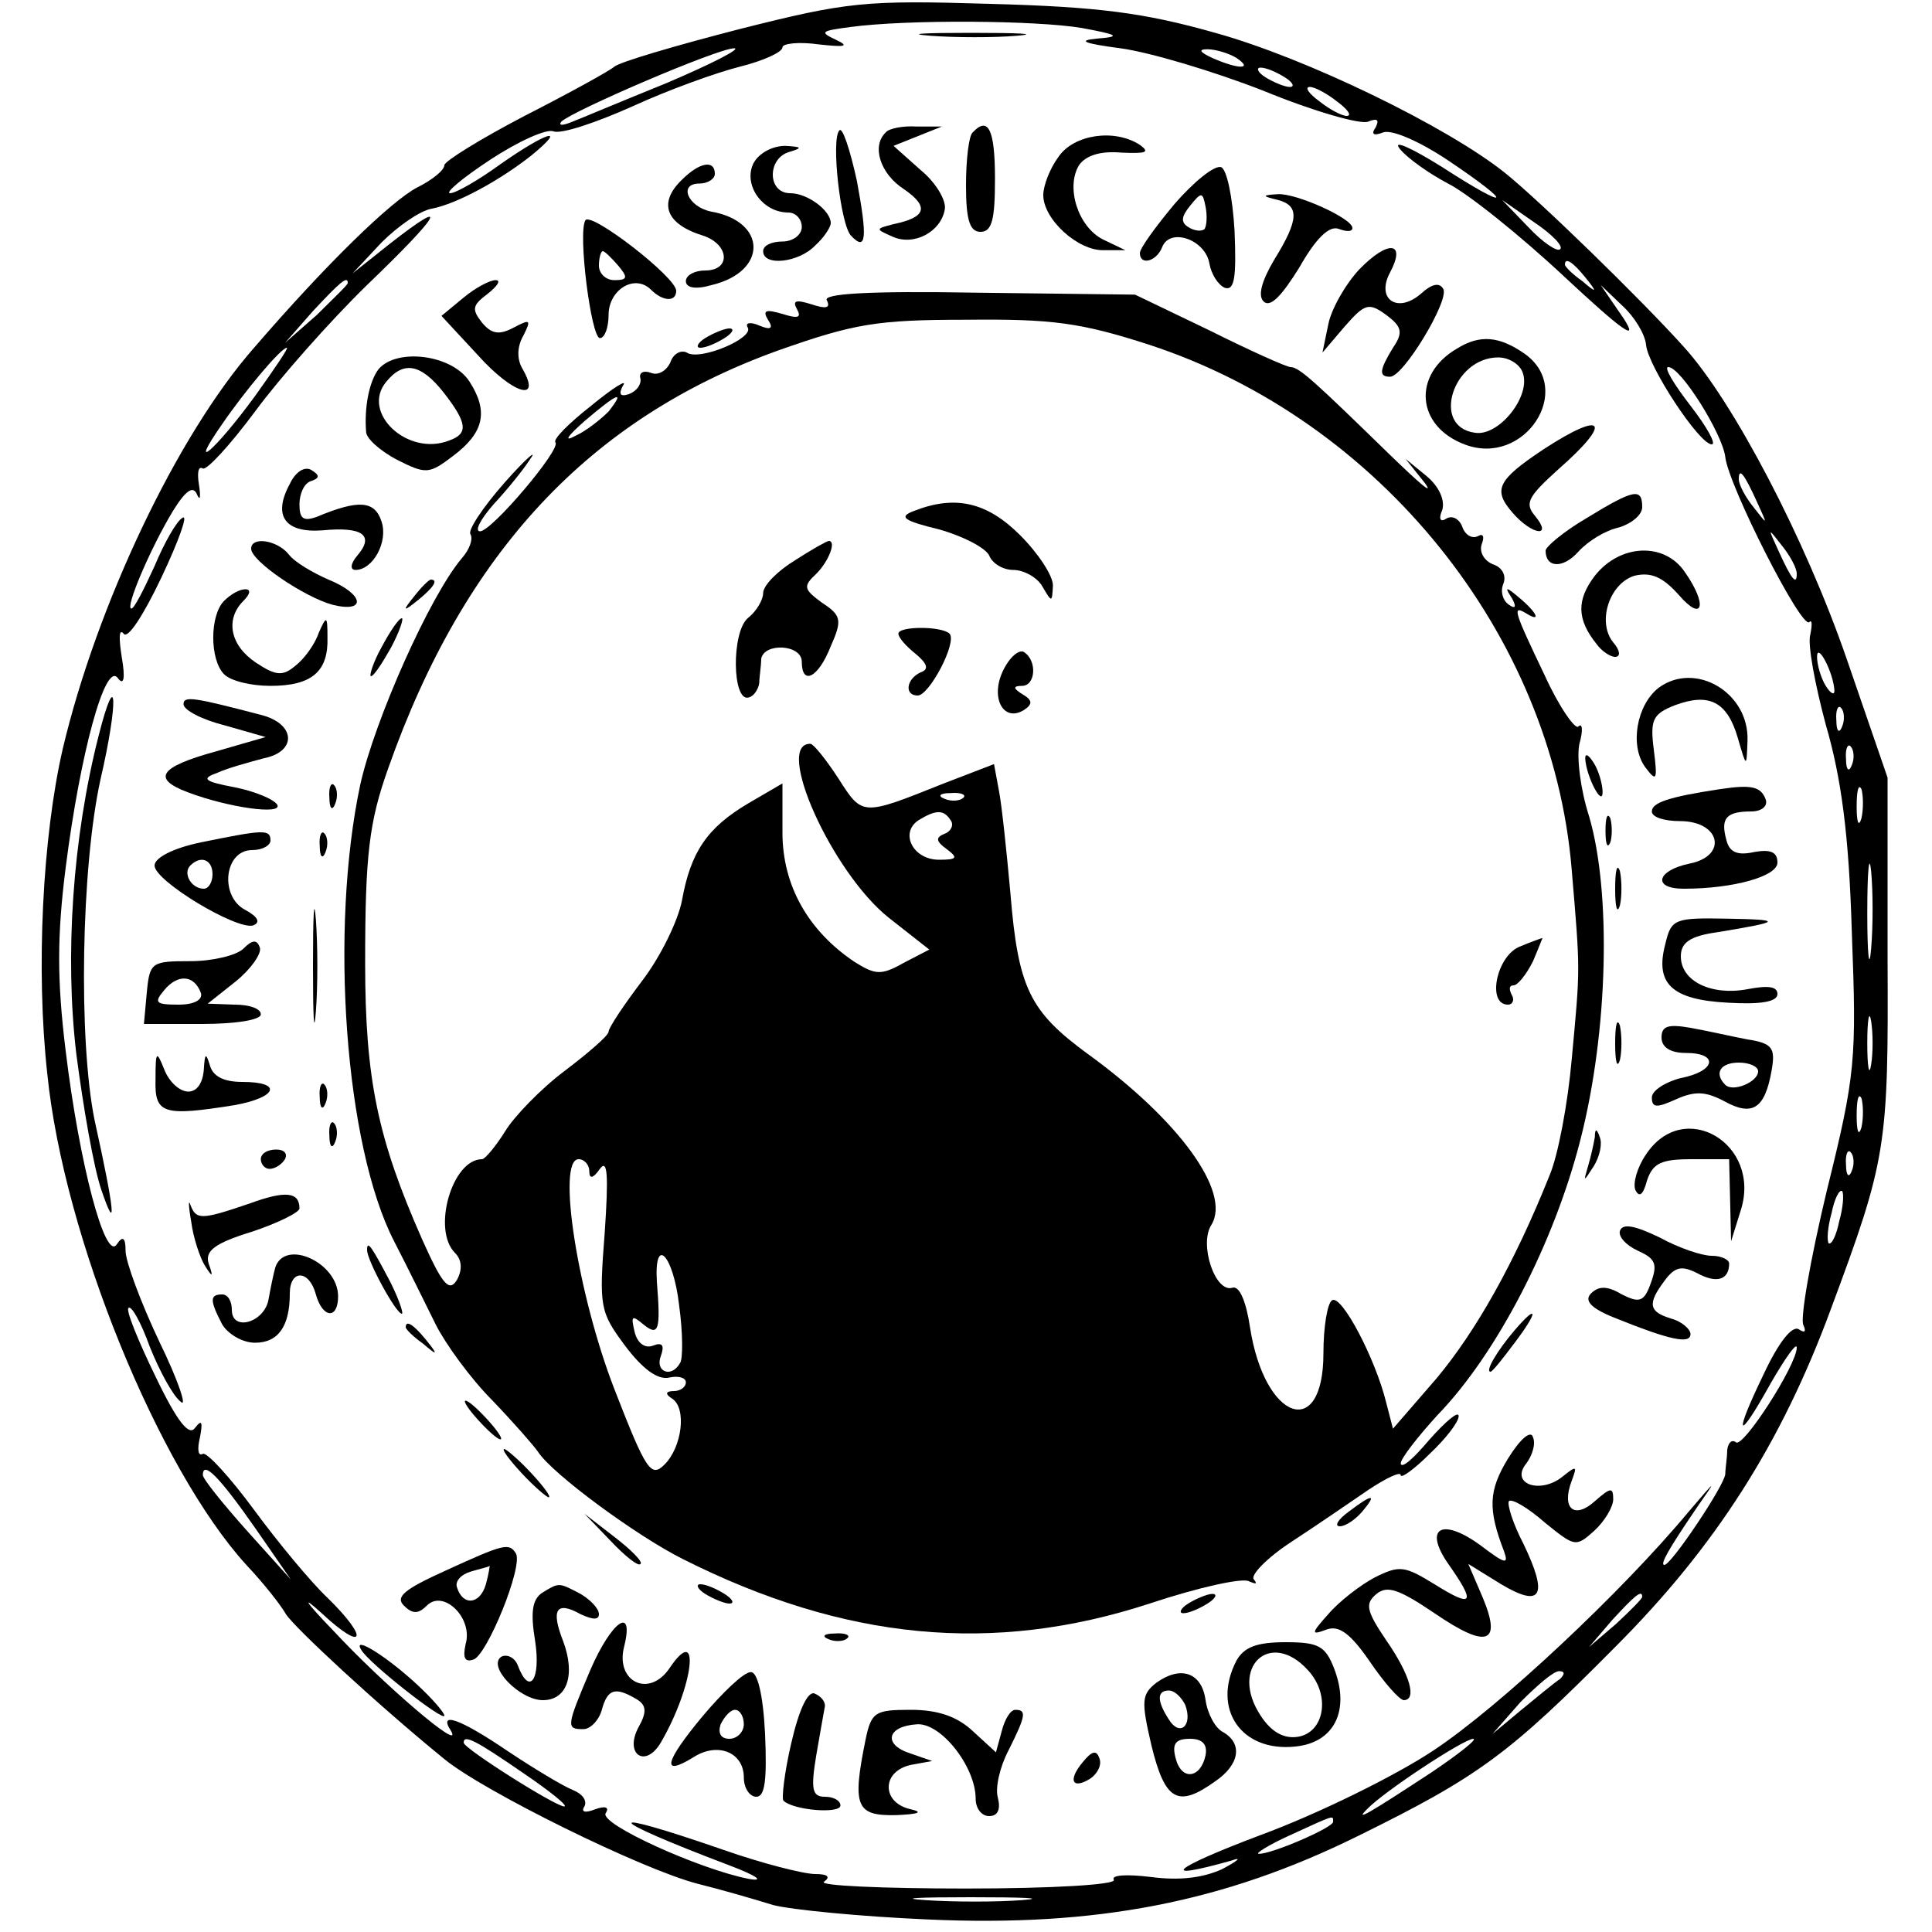 <?xml version="1.0" standalone="no"?>
<!DOCTYPE svg PUBLIC "-//W3C//DTD SVG 20010904//EN"
 "http://www.w3.org/TR/2001/REC-SVG-20010904/DTD/svg10.dtd">
<svg version="1.0" xmlns="http://www.w3.org/2000/svg"
 width="200pt" height="200pt" viewBox="0 0 200 200"
 preserveAspectRatio="xMidYMid meet">

<g transform="translate(0,200) scale(0.1,-0.1)"
fill="#000000" stroke="none">
<path d="M766 1970 c-66 -17 -124 -34 -130 -39 -6 -5 -48 -28 -93 -51 -46 -24
-83 -47 -83 -51 0 -5 -12 -15 -28 -23 -27 -14 -94 -79 -169 -166 -80 -91 -163
-267 -198 -415 -21 -91 -28 -229 -16 -337 17 -168 115 -408 206 -508 18 -19
36 -42 41 -51 9 -14 94 -93 164 -150 40 -33 204 -114 262 -129 24 -6 59 -16
78 -22 19 -5 91 -12 160 -15 175 -8 307 18 445 86 126 62 157 85 267 196 104
104 172 211 223 349 58 156 60 168 59 366 l0 185 -42 122 c-43 125 -118 268
-169 324 -45 50 -150 152 -185 180 -60 48 -206 119 -300 145 -74 21 -122 27
-233 30 -130 4 -148 2 -259 -26z m354 1 c38 -7 41 -9 15 -11 -20 -2 -13 -5 25
-10 30 -4 97 -24 148 -44 51 -21 100 -35 108 -32 10 4 12 2 8 -6 -5 -7 -2 -9
8 -5 9 3 37 -9 67 -29 70 -47 65 -53 -6 -7 -32 20 -52 29 -44 19 8 -10 31 -26
50 -36 20 -10 74 -53 121 -97 59 -55 77 -68 61 -43 l-24 35 23 -22 c12 -11 23
-29 24 -40 2 -22 55 -103 68 -103 5 0 -5 18 -22 40 -17 22 -28 40 -23 40 13 0
56 -69 59 -93 3 -29 79 -179 87 -171 3 3 3 -3 1 -13 -3 -10 5 -52 16 -93 16
-55 24 -113 27 -215 5 -132 4 -147 -26 -268 -17 -71 -28 -134 -24 -139 3 -7 1
-8 -5 -4 -7 4 -21 -14 -36 -46 -32 -66 -28 -73 7 -10 15 26 27 43 27 37 0 -18
-56 -105 -63 -98 -4 3 -8 0 -9 -8 0 -8 -2 -19 -2 -25 -1 -12 -56 -94 -63 -94
-5 0 4 16 34 60 21 30 20 29 -9 -5 -69 -83 -196 -202 -264 -247 -39 -26 -120
-66 -180 -88 -90 -34 -107 -48 -29 -26 11 4 7 0 -10 -9 -20 -9 -44 -12 -74 -8
-25 3 -41 2 -38 -3 3 -5 -64 -9 -153 -9 -87 0 -153 3 -147 7 7 5 4 8 -9 8 -12
0 -55 11 -95 25 -130 45 -126 34 6 -16 29 -11 37 -17 20 -14 -51 10 -155 57
-148 68 4 6 0 8 -11 4 -10 -4 -15 -3 -11 3 3 6 -2 13 -12 17 -10 4 -40 22 -67
40 -50 34 -73 42 -59 21 13 -23 -71 49 -122 104 -29 30 -34 38 -12 18 44 -41
50 -27 6 16 -17 16 -51 57 -76 91 -25 34 -49 60 -53 58 -5 -3 -6 5 -3 17 3 16
2 19 -5 10 -6 -9 -18 5 -41 53 -18 37 -31 69 -28 71 3 3 13 -15 22 -40 10 -25
24 -51 32 -57 7 -7 -2 21 -22 62 -19 40 -35 83 -35 94 0 14 -3 16 -9 7 -12
-19 -39 84 -53 200 -9 73 -9 119 0 190 15 118 41 214 54 196 6 -8 8 -1 4 22
-3 19 -3 30 2 24 4 -6 20 18 39 58 18 38 28 66 22 62 -6 -3 -19 -26 -29 -50
-11 -24 -21 -44 -24 -44 -7 0 20 63 43 101 13 21 21 27 25 17 3 -7 4 -3 2 10
-2 12 -1 20 4 17 4 -2 28 24 54 59 25 34 77 93 116 131 76 73 88 93 24 43
l-39 -31 30 32 c17 17 40 33 52 35 26 5 70 29 103 55 39 32 15 24 -32 -9 -22
-16 -46 -30 -52 -30 -6 0 13 16 42 35 29 19 58 32 65 29 8 -3 44 9 82 26 37
17 87 35 111 41 24 6 44 15 44 20 0 4 17 6 38 3 27 -3 32 -2 17 5 -17 8 -15 9
15 13 59 8 193 7 240 -1z m-430 -57 c-47 -19 -92 -38 -100 -41 -8 -3 -12 -3
-9 1 11 11 162 76 179 76 8 0 -23 -16 -70 -36z m590 26 c18 -12 2 -12 -25 0
-13 6 -15 9 -5 9 8 0 22 -4 30 -9z m50 -20 c8 -5 11 -10 5 -10 -5 0 -17 5 -25
10 -8 5 -10 10 -5 10 6 0 17 -5 25 -10z m54 -25 c11 -8 16 -15 10 -15 -5 0
-18 7 -28 15 -11 8 -16 15 -10 15 5 0 18 -7 28 -15z m231 -153 c-3 -3 -18 7
-33 23 l-27 28 33 -23 c18 -12 31 -25 27 -28z m26 -29 c13 -16 12 -17 -3 -4
-10 7 -18 15 -18 17 0 8 8 3 21 -13z m-1281 -6 c0 -2 -15 -16 -32 -33 l-33
-29 29 33 c28 30 36 37 36 29z m-96 -117 c-41 -56 -71 -82 -34 -29 24 35 61
79 67 79 2 0 -13 -22 -33 -50z m1555 -110 c11 -24 11 -24 -3 -6 -9 11 -16 24
-16 30 0 12 5 7 19 -24z m41 -74 c0 -12 -5 -7 -19 24 -11 24 -11 24 3 6 9 -11
16 -24 16 -30z m39 -121 c0 -5 -4 -3 -9 5 -5 8 -9 22 -9 30 0 16 17 -16 18
-35z m8 -37 c-3 -8 -6 -5 -6 6 -1 11 2 17 5 13 3 -3 4 -12 1 -19z m10 -40 c-3
-8 -6 -5 -6 6 -1 11 2 17 5 13 3 -3 4 -12 1 -19z m10 -55 c-3 -10 -5 -4 -5 12
0 17 2 24 5 18 2 -7 2 -21 0 -30z m10 -135 c-2 -24 -4 -7 -4 37 0 44 2 63 4
43 2 -21 2 -57 0 -80z m0 -120 c-2 -13 -4 -3 -4 22 0 25 2 35 4 23 2 -13 2
-33 0 -45z m-10 -65 c-3 -10 -5 -4 -5 12 0 17 2 24 5 18 2 -7 2 -21 0 -30z
m-10 -45 c-3 -8 -6 -5 -6 6 -1 11 2 17 5 13 3 -3 4 -12 1 -19z m-13 -52 c-3
-15 -8 -25 -11 -23 -2 3 -1 17 3 31 3 15 8 25 11 23 2 -3 1 -17 -3 -31z
m-1639 -319 l36 -52 -45 50 c-25 28 -46 54 -46 58 0 16 18 -3 55 -56z m1435
-70 c0 -2 -12 -14 -27 -28 l-28 -24 24 28 c23 25 31 32 31 24z m-85 -85 c-6
-4 -23 -18 -40 -32 l-30 -25 29 33 c17 17 34 32 40 32 6 0 6 -3 1 -8z m-1074
-97 c28 -19 48 -35 43 -35 -9 0 -104 60 -104 66 0 9 13 2 61 -31z m942 1 c-67
-44 -81 -52 -68 -39 17 18 99 72 110 73 5 0 -14 -15 -42 -34z m-103 -52 c0 -6
-65 -34 -77 -33 -4 0 10 9 32 19 48 22 45 21 45 14z m-322 -81 c-26 -2 -71 -2
-100 0 -29 2 -8 3 47 3 55 0 79 -1 53 -3z"/>
<path d="M963 1963 c26 -2 67 -2 90 0 23 2 2 3 -48 3 -49 0 -68 -1 -42 -3z"/>
<path d="M869 1865 c-9 -8 1 -98 12 -109 16 -17 17 -2 6 57 -7 32 -15 56 -18
52z"/>
<path d="M917 1863 c-15 -14 -6 -43 19 -59 26 -18 23 -29 -11 -36 -19 -5 -19
-5 -1 -13 22 -10 50 5 54 28 2 9 -9 28 -25 41 l-28 25 25 10 25 10 -26 0 c-14
1 -29 -2 -32 -6z"/>
<path d="M1007 1863 c-4 -3 -7 -28 -7 -55 0 -36 4 -48 15 -48 12 0 15 13 15
55 0 51 -7 65 -23 48z"/>
<path d="M1096 1838 c-9 -12 -16 -30 -16 -40 0 -25 36 -58 63 -57 l22 0 -23
11 c-26 13 -39 54 -25 77 7 10 22 15 44 13 25 -1 30 0 19 8 -26 17 -68 11 -84
-12z"/>
<path d="M780 1831 c-11 -22 9 -51 36 -51 8 0 14 -7 14 -15 0 -8 -9 -15 -20
-15 -11 0 -20 -4 -20 -10 0 -16 37 -12 54 6 9 8 16 19 16 23 0 13 -24 31 -42
31 -24 0 -24 37 0 43 13 4 12 5 -5 6 -13 0 -27 -7 -33 -18z"/>
<path d="M706 1814 c-25 -24 -17 -46 22 -58 27 -9 29 -36 2 -36 -11 0 -20 -5
-20 -11 0 -7 10 -9 27 -4 58 14 57 66 -1 76 -24 5 -34 29 -12 29 9 0 16 5 16
10 0 15 -16 12 -34 -6z"/>
<path d="M1216 1789 c-20 -24 -36 -46 -36 -51 0 -13 17 -9 23 6 8 21 45 8 49
-17 2 -11 9 -22 16 -25 10 -3 12 11 10 59 -2 35 -8 64 -14 66 -7 2 -28 -15
-48 -38z m31 -26 c-3 -3 -11 -2 -17 2 -8 5 -7 11 2 22 12 15 13 14 16 -1 2
-10 1 -20 -1 -23z"/>
<path d="M1323 1793 c22 -6 22 -20 -4 -62 -13 -22 -17 -37 -11 -43 7 -7 19 6
37 35 17 30 31 44 41 40 8 -3 14 -3 14 1 0 10 -58 36 -77 35 -17 -1 -17 -2 0
-6z"/>
<path d="M606 1772 c-8 -13 6 -122 15 -122 5 0 9 11 9 24 0 26 27 43 44 26 12
-12 26 -13 26 -1 0 14 -88 82 -94 73z m34 -47 c10 -12 10 -15 -4 -15 -9 0 -16
7 -16 15 0 8 2 15 4 15 2 0 9 -7 16 -15z"/>
<path d="M1407 1721 c-14 -15 -29 -41 -32 -57 l-6 -29 23 27 c21 24 25 25 43
12 16 -12 18 -18 7 -34 -14 -23 -15 -30 -3 -30 14 0 62 80 55 91 -4 7 -12 5
-23 -5 -24 -21 -47 -6 -32 22 17 32 -2 34 -32 3z"/>
<path d="M480 1692 l-23 -19 38 -41 c36 -40 66 -49 46 -14 -6 10 -6 23 1 35 8
16 7 17 -10 8 -15 -8 -23 -7 -33 5 -11 14 -10 18 6 30 10 8 14 14 8 14 -6 0
-21 -8 -33 -18z"/>
<path d="M856 1689 c4 -8 -1 -9 -16 -4 -16 5 -20 4 -15 -5 5 -9 1 -10 -15 -5
-17 5 -21 4 -15 -6 6 -9 3 -11 -9 -6 -9 4 -15 3 -12 -2 7 -11 -50 -35 -63 -26
-6 3 -14 -1 -17 -10 -4 -9 -13 -14 -20 -11 -8 3 -13 0 -11 -6 1 -6 -4 -13 -12
-16 -9 -3 -11 0 -6 9 5 7 -10 -2 -33 -21 -23 -18 -40 -35 -37 -38 6 -7 -66
-92 -78 -92 -6 0 0 12 14 28 14 15 31 36 38 47 8 11 -5 0 -27 -25 -22 -25 -38
-49 -35 -53 3 -5 -1 -16 -9 -25 -33 -39 -90 -167 -105 -234 -32 -150 -16 -374
35 -473 14 -27 33 -66 43 -86 10 -20 36 -56 59 -79 22 -23 43 -47 47 -53 15
-23 102 -87 150 -111 167 -84 321 -99 483 -46 51 17 97 27 103 23 7 -3 9 -3 5
2 -4 4 13 22 39 39 26 17 61 41 80 54 18 12 33 19 33 15 0 -4 14 6 30 22 17
16 30 33 30 39 0 6 -13 -5 -30 -24 -16 -19 -29 -31 -30 -25 0 5 17 27 38 50
62 64 121 179 148 285 29 113 32 257 9 335 -9 28 -13 61 -10 75 4 14 3 22 -1
18 -3 -4 -20 20 -35 53 -32 67 -34 73 -19 64 16 -10 11 1 -7 16 -14 12 -16 12
-8 0 5 -9 4 -12 -3 -7 -6 4 -9 13 -6 21 4 9 -1 18 -11 21 -9 4 -14 13 -11 21
3 8 1 11 -4 8 -6 -3 -13 1 -16 9 -3 9 -11 13 -17 9 -6 -4 -8 0 -4 9 3 10 -3
24 -16 35 l-22 18 20 -25 c10 -14 -6 0 -37 30 -76 74 -93 90 -102 90 -4 0 -42
17 -84 38 l-77 37 -163 2 c-113 2 -161 -1 -156 -8z m334 -46 c238 -78 417
-300 437 -543 9 -107 9 -100 0 -197 -4 -45 -14 -99 -23 -120 -36 -90 -76 -161
-117 -210 l-45 -52 -7 27 c-11 45 -46 112 -56 106 -5 -3 -9 -28 -9 -55 0 -91
-61 -70 -76 27 -4 27 -11 43 -18 41 -18 -6 -35 45 -22 65 21 34 -34 109 -128
177 -60 44 -72 68 -80 166 -4 44 -9 92 -12 107 l-5 27 -52 -20 c-85 -34 -84
-34 -109 5 -13 20 -26 36 -29 36 -38 1 22 -133 81 -180 l42 -33 -27 -14 c-23
-13 -29 -12 -50 1 -48 32 -75 79 -75 134 l0 51 -36 -21 c-42 -25 -59 -50 -68
-100 -4 -21 -22 -58 -41 -83 -19 -25 -35 -49 -35 -53 0 -4 -21 -22 -46 -41
-24 -18 -52 -47 -61 -62 -10 -16 -21 -29 -24 -29 -31 0 -52 -73 -28 -97 7 -7
8 -17 2 -28 -8 -13 -15 -5 -36 42 -46 104 -59 166 -59 286 0 112 4 146 24 202
79 224 209 362 403 432 79 28 103 32 195 32 89 1 119 -3 190 -26z m-560 -69
c-8 -8 -23 -20 -34 -25 -13 -7 -9 -1 9 15 34 29 43 33 25 10z m367 -400 c-3
-3 -12 -4 -19 -1 -8 3 -5 6 6 6 11 1 17 -2 13 -5z m-13 -23 c4 -5 0 -12 -6
-14 -10 -4 -9 -8 2 -16 12 -9 11 -11 -8 -11 -27 0 -41 28 -21 41 18 11 26 11
33 0z m-374 -363 c0 -9 4 -8 11 2 8 11 9 -7 5 -66 -6 -77 -5 -82 21 -117 18
-24 34 -36 46 -33 9 2 17 0 17 -5 0 -5 -6 -9 -12 -9 -9 0 -10 -3 -2 -8 15 -10
10 -50 -8 -68 -14 -14 -19 -7 -52 78 -38 98 -60 238 -37 238 6 0 11 -6 11 -12z
m93 -139 c4 -29 4 -56 1 -60 -9 -16 -26 -9 -20 7 4 11 2 15 -8 11 -8 -3 -16 2
-19 14 -4 17 -3 18 9 8 16 -13 18 -6 14 44 -3 49 17 28 23 -24z"/>
<path d="M946 1471 c-16 -6 -11 -10 26 -19 25 -7 48 -19 52 -27 3 -8 14 -15
25 -15 11 0 25 -8 30 -17 10 -17 10 -17 11 1 0 10 -15 33 -34 52 -34 34 -67
42 -110 25z"/>
<path d="M823 1420 c-18 -11 -33 -26 -33 -34 0 -7 -7 -19 -16 -26 -17 -15 -16
-87 1 -82 5 1 10 8 11 15 0 6 2 18 2 25 3 17 42 15 42 -3 0 -25 17 -17 30 16
12 27 11 32 -9 45 -19 14 -20 17 -6 30 13 13 21 34 13 34 -2 0 -18 -9 -35 -20z"/>
<path d="M930 1344 c0 -4 8 -13 18 -21 12 -10 14 -16 5 -19 -15 -7 -17 -24 -3
-24 12 0 41 55 33 64 -8 8 -53 8 -53 0z"/>
<path d="M1038 1305 c-13 -28 1 -53 22 -40 9 6 9 10 -1 16 -10 6 -11 9 -1 9
14 0 16 26 2 35 -5 3 -15 -5 -22 -20z"/>
<path d="M1573 1020 c-24 -10 -34 -60 -12 -60 5 0 7 5 4 10 -3 6 -3 10 2 10 4
0 13 11 20 25 6 14 10 25 10 24 -1 0 -12 -4 -24 -9z"/>
<path d="M730 1650 c-8 -5 -10 -10 -5 -10 6 0 17 5 25 10 8 5 11 10 5 10 -5 0
-17 -5 -25 -10z"/>
<path d="M1508 1639 c-46 -27 -42 -80 8 -99 62 -24 115 57 62 94 -26 18 -46
20 -70 5z m68 -24 c10 -24 -24 -67 -49 -63 -46 6 -23 78 24 78 11 0 22 -7 25
-15z"/>
<path d="M392 1618 c-10 -13 -15 -40 -13 -65 0 -7 15 -20 32 -29 30 -15 33
-15 58 4 32 24 37 46 17 77 -18 28 -75 35 -94 13z m67 -24 c25 -32 26 -43 6
-50 -43 -17 -92 29 -65 61 18 22 36 18 59 -11z"/>
<path d="M1598 1535 c-48 -32 -53 -42 -32 -66 20 -23 42 -26 23 -3 -11 13 -7
20 24 48 57 50 48 62 -15 21z"/>
<path d="M300 1499 c-18 -33 -5 -51 34 -48 41 4 54 -5 36 -26 -7 -8 -8 -15 -2
-15 18 0 34 29 27 50 -7 22 -24 23 -67 5 -14 -5 -18 -2 -18 13 0 11 5 22 12
24 9 3 9 6 1 11 -7 5 -17 -1 -23 -14z"/>
<path d="M1643 1464 c-24 -14 -43 -30 -43 -34 0 -18 18 -19 34 -1 10 11 28 22
42 25 13 4 24 13 24 21 0 20 -8 19 -57 -11z"/>
<path d="M260 1432 c0 -13 55 -50 84 -58 36 -9 33 11 -4 26 -16 7 -35 18 -41
26 -12 15 -39 19 -39 6z"/>
<path d="M1651 1404 c-19 -25 -19 -45 2 -71 5 -7 14 -13 19 -13 6 0 5 7 -2 15
-17 21 -4 61 22 69 17 4 29 -1 46 -20 25 -29 30 -10 6 24 -21 31 -67 29 -93
-4z"/>
<path d="M429 1383 c-13 -16 -12 -17 4 -4 16 13 21 21 13 21 -2 0 -10 -8 -17
-17z"/>
<path d="M232 1378 c-15 -15 -15 -61 0 -76 7 -7 28 -12 48 -12 43 0 60 15 59
50 0 23 -1 23 -9 5 -4 -12 -15 -27 -24 -34 -13 -11 -20 -11 -41 3 -27 18 -32
45 -13 64 7 7 8 12 2 12 -6 0 -15 -5 -22 -12z"/>
<path d="M395 1330 c-9 -16 -13 -30 -11 -30 3 0 12 14 21 30 9 17 13 30 11 30
-3 0 -12 -13 -21 -30z"/>
<path d="M1717 1288 c-23 -18 -30 -60 -14 -82 12 -16 13 -14 9 18 -4 31 -1 37
22 46 35 13 54 4 65 -34 9 -31 9 -31 10 -3 2 50 -54 83 -92 55z"/>
<path d="M102 1238 c-27 -106 -35 -228 -23 -329 7 -54 18 -118 26 -141 16 -47
14 -23 -7 72 -17 83 -14 262 6 353 19 82 17 120 -2 45z"/>
<path d="M190 1271 c0 -6 19 -16 43 -22 l42 -12 -52 -15 c-58 -16 -66 -28 -29
-42 42 -16 99 -24 93 -13 -4 6 -24 14 -44 18 -32 6 -35 9 -18 15 11 5 33 11
48 15 35 7 33 36 -3 45 -69 18 -80 20 -80 11z"/>
<path d="M1641 1215 c1 -19 18 -51 18 -35 0 8 -4 22 -9 30 -5 8 -9 11 -9 5z"/>
<path d="M341 1174 c0 -11 3 -14 6 -6 3 7 2 16 -1 19 -3 4 -6 -2 -5 -13z"/>
<path d="M1780 1183 c-53 -8 -70 -14 -70 -23 0 -6 13 -10 29 -10 42 0 50 -36
10 -44 -34 -7 -39 -26 -6 -26 52 0 97 13 97 27 0 11 -7 14 -24 11 -18 -4 -26
0 -29 13 -6 22 0 29 26 29 10 0 17 5 15 12 -5 14 -15 16 -48 11z"/>
<path d="M1662 1140 c0 -14 2 -19 5 -12 2 6 2 18 0 25 -3 6 -5 1 -5 -13z"/>
<path d="M208 1128 c-29 -6 -48 -16 -48 -24 0 -16 85 -67 102 -62 8 3 5 9 -8
16 -27 14 -22 62 7 62 11 0 19 5 19 10 0 12 -8 11 -72 -2z m12 -33 c0 -8 -4
-15 -9 -15 -13 0 -22 16 -14 24 11 11 23 6 23 -9z"/>
<path d="M331 1124 c0 -11 3 -14 6 -6 3 7 2 16 -1 19 -3 4 -6 -2 -5 -13z"/>
<path d="M1672 1080 c0 -19 2 -27 5 -17 2 9 2 25 0 35 -3 9 -5 1 -5 -18z"/>
<path d="M324 1000 c0 -52 1 -74 3 -47 2 26 2 68 0 95 -2 26 -3 4 -3 -48z"/>
<path d="M1724 1023 c-11 -41 6 -58 65 -61 34 -2 51 1 51 9 0 8 -10 9 -31 5
-37 -7 -69 8 -69 34 0 14 9 21 38 25 67 11 68 13 10 14 -54 1 -58 0 -64 -26z"/>
<path d="M252 1018 c-7 -7 -32 -13 -55 -13 -40 0 -42 -1 -45 -32 l-3 -33 60 0
c34 0 61 4 61 10 0 6 -12 10 -27 10 l-28 1 29 23 c16 13 27 29 25 35 -3 9 -8
8 -17 -1z m-44 -46 c2 -7 -7 -12 -23 -12 -24 0 -26 2 -15 15 14 17 31 16 38
-3z"/>
<path d="M1672 920 c0 -19 2 -27 5 -17 2 9 2 25 0 35 -3 9 -5 1 -5 -18z"/>
<path d="M1720 926 c0 -10 9 -16 25 -16 35 0 31 -19 -5 -26 -16 -4 -30 -13
-30 -20 0 -11 5 -11 25 -2 20 9 31 8 50 -2 29 -16 42 -8 49 32 4 23 1 28 -25
32 -16 3 -42 9 -59 12 -23 4 -30 2 -30 -10z m100 -35 c0 -11 -26 -22 -34 -14
-12 12 -5 23 14 23 11 0 20 -4 20 -9z"/>
<path d="M161 883 c-1 -36 7 -39 82 -27 44 8 50 24 8 24 -20 0 -31 6 -34 18
-4 13 -5 11 -6 -5 -1 -14 -7 -23 -16 -23 -9 0 -20 10 -25 23 -8 20 -9 19 -9
-10z"/>
<path d="M331 864 c0 -11 3 -14 6 -6 3 7 2 16 -1 19 -3 4 -6 -2 -5 -13z"/>
<path d="M341 824 c0 -11 3 -14 6 -6 3 7 2 16 -1 19 -3 4 -6 -2 -5 -13z"/>
<path d="M1651 823 c-1 -6 -4 -20 -7 -30 -5 -17 -5 -17 6 0 6 10 9 23 6 30 -3
9 -5 9 -5 0z"/>
<path d="M1704 805 c-9 -13 -14 -30 -11 -37 4 -8 8 -5 12 10 6 18 15 22 46 22
l39 0 1 -42 1 -43 10 32 c22 69 -59 117 -98 58z"/>
<path d="M270 800 c0 -5 4 -10 9 -10 6 0 13 5 16 10 3 6 -1 10 -9 10 -9 0 -16
-4 -16 -10z"/>
<path d="M198 735 c2 -16 9 -37 14 -45 8 -13 9 -12 4 2 -4 13 6 21 45 33 27 9
49 20 49 24 0 17 -14 19 -52 5 -50 -17 -55 -17 -61 -1 -2 6 -2 -1 1 -18z"/>
<path d="M1677 726 c-2 -6 6 -15 19 -21 18 -8 20 -14 13 -33 -7 -20 -12 -21
-30 -12 -15 9 -24 9 -32 1 -7 -7 -1 -15 24 -25 57 -23 79 -28 79 -17 0 5 -9
13 -20 16 -23 7 -25 15 -7 39 11 15 18 16 34 8 20 -11 33 -7 33 10 0 4 -8 8
-18 8 -10 0 -34 8 -54 19 -25 12 -38 15 -41 7z"/>
<path d="M380 706 c0 -11 30 -66 36 -66 2 0 -3 15 -12 33 -19 36 -24 44 -24
33z"/>
<path d="M285 688 c-2 -7 -5 -22 -7 -33 -4 -24 -38 -34 -38 -11 0 9 -4 16 -10
16 -13 0 -13 -6 0 -31 6 -10 21 -19 34 -19 24 0 36 17 36 51 0 25 20 25 27 -1
7 -25 23 -26 23 -2 0 35 -55 60 -65 30z"/>
<path d="M1568 623 c-18 -21 -31 -43 -25 -43 2 0 13 14 25 30 25 33 24 41 0
13z"/>
<path d="M420 626 c0 -2 8 -10 18 -17 15 -13 16 -12 3 4 -13 16 -21 21 -21 13z"/>
<path d="M495 530 c10 -11 20 -20 23 -20 3 0 -3 9 -13 20 -10 11 -20 20 -23
20 -3 0 3 -9 13 -20z"/>
<path d="M1561 490 c-20 -33 -21 -52 -4 -96 5 -14 1 -13 -24 6 -41 30 -60 18
-33 -20 28 -40 25 -45 -15 -20 -31 19 -36 20 -62 7 -15 -8 -37 -25 -48 -38
-18 -20 -18 -22 -2 -16 13 5 25 -4 45 -33 15 -22 30 -39 35 -40 14 0 7 26 -18
62 -21 31 -22 38 -10 48 11 9 23 5 60 -20 54 -37 70 -32 50 16 l-15 35 34 -21
c42 -25 49 -12 23 42 -11 21 -17 41 -15 44 3 3 20 -7 37 -22 31 -25 32 -26 51
-9 11 10 20 25 20 33 0 13 -3 12 -19 -2 -21 -19 -35 -8 -24 21 6 16 5 16 -10
4 -23 -18 -54 -7 -37 14 6 8 10 20 7 27 -2 8 -13 -1 -26 -22z"/>
<path d="M540 475 c13 -14 26 -25 28 -25 3 0 -5 11 -18 25 -13 14 -26 25 -28
25 -3 0 5 -11 18 -25z"/>
<path d="M1396 435 c-11 -8 -15 -15 -9 -15 6 0 16 7 23 15 16 19 11 19 -14 0z"/>
<path d="M632 405 c15 -16 29 -27 31 -24 3 2 -10 15 -27 28 l-31 24 27 -28z"/>
<path d="M461 374 c-42 -19 -52 -27 -43 -36 9 -9 15 -9 24 0 17 17 48 -13 40
-40 -3 -14 -1 -19 8 -16 14 4 52 97 44 110 -7 11 -12 10 -73 -18z m42 -14 c-6
-21 -24 -23 -30 -3 -2 6 4 13 14 16 10 3 19 5 20 6 0 0 -1 -8 -4 -19z"/>
<path d="M561 351 c-10 -7 -12 -20 -7 -50 6 -40 -6 -57 -18 -25 -3 8 -11 12
-17 9 -15 -10 19 -45 43 -45 25 0 34 26 21 61 -13 33 -7 42 18 28 13 -6 19 -6
19 0 0 6 -9 15 -19 21 -23 12 -22 12 -40 1z"/>
<path d="M730 350 c8 -5 20 -10 25 -10 6 0 3 5 -5 10 -8 5 -19 10 -25 10 -5 0
-3 -5 5 -10z"/>
<path d="M1230 340 c-8 -5 -10 -10 -5 -10 6 0 17 5 25 10 8 5 11 10 5 10 -5 0
-17 -5 -25 -10z"/>
<path d="M611 271 c-25 -59 -25 -61 -7 -61 7 0 16 9 19 20 6 22 14 24 36 11
10 -6 11 -13 2 -29 -15 -28 7 -43 23 -16 34 58 42 126 9 77 -21 -31 -56 -14
-47 22 11 44 -13 27 -35 -24z"/>
<path d="M858 303 c7 -3 16 -2 19 1 4 3 -2 6 -13 5 -11 0 -14 -3 -6 -6z"/>
<path d="M374 292 c8 -14 86 -75 86 -68 0 3 -12 17 -27 31 -32 30 -69 53 -59
37z"/>
<path d="M1280 281 c-26 -50 5 -95 61 -89 40 4 57 37 40 81 -9 23 -16 27 -50
27 -30 0 -43 -5 -51 -19z m74 -10 c24 -26 17 -65 -11 -69 -14 -2 -27 5 -38 22
-33 50 10 90 49 47z"/>
<path d="M727 223 c-39 -47 -43 -63 -9 -42 25 16 52 5 52 -21 0 -11 6 -20 13
-20 9 0 11 18 9 65 -2 41 -8 65 -15 64 -7 0 -29 -21 -50 -46z m43 -8 c0 -8 -7
-15 -15 -15 -9 0 -12 6 -9 15 4 8 10 15 15 15 5 0 9 -7 9 -15z"/>
<path d="M1197 258 c-15 -12 -16 -18 -5 -65 14 -57 27 -65 66 -37 25 17 29 39
8 51 -8 4 -16 19 -18 33 -4 29 -26 36 -51 18z m30 -23 c8 -22 -6 -33 -17 -15
-13 20 -12 30 0 30 6 0 13 -7 17 -15z m21 -52 c-5 -24 -25 -27 -31 -3 -4 15 0
20 15 20 13 0 18 -6 16 -17z"/>
<path d="M819 195 c-7 -30 -10 -57 -8 -59 10 -10 59 -14 59 -5 0 5 -7 9 -16 9
-13 0 -15 7 -9 43 4 23 8 46 9 51 0 5 -4 10 -11 13 -7 2 -16 -17 -24 -52z"/>
<path d="M896 199 c-14 -69 -10 -79 32 -78 23 1 28 3 15 6 -14 3 -23 12 -23
23 0 11 9 20 23 23 l22 4 -23 8 c-28 9 -24 28 7 30 25 2 61 -44 61 -77 0 -10
6 -18 14 -18 9 0 12 7 9 19 -3 10 2 32 11 49 18 36 19 42 7 42 -5 0 -11 -10
-14 -22 l-6 -22 -24 22 c-16 15 -36 22 -64 22 -37 0 -41 -2 -47 -31z"/>
<path d="M1121 176 c-16 -19 -11 -29 8 -17 7 5 12 14 9 21 -3 9 -8 7 -17 -4z"/>
</g>
</svg>
